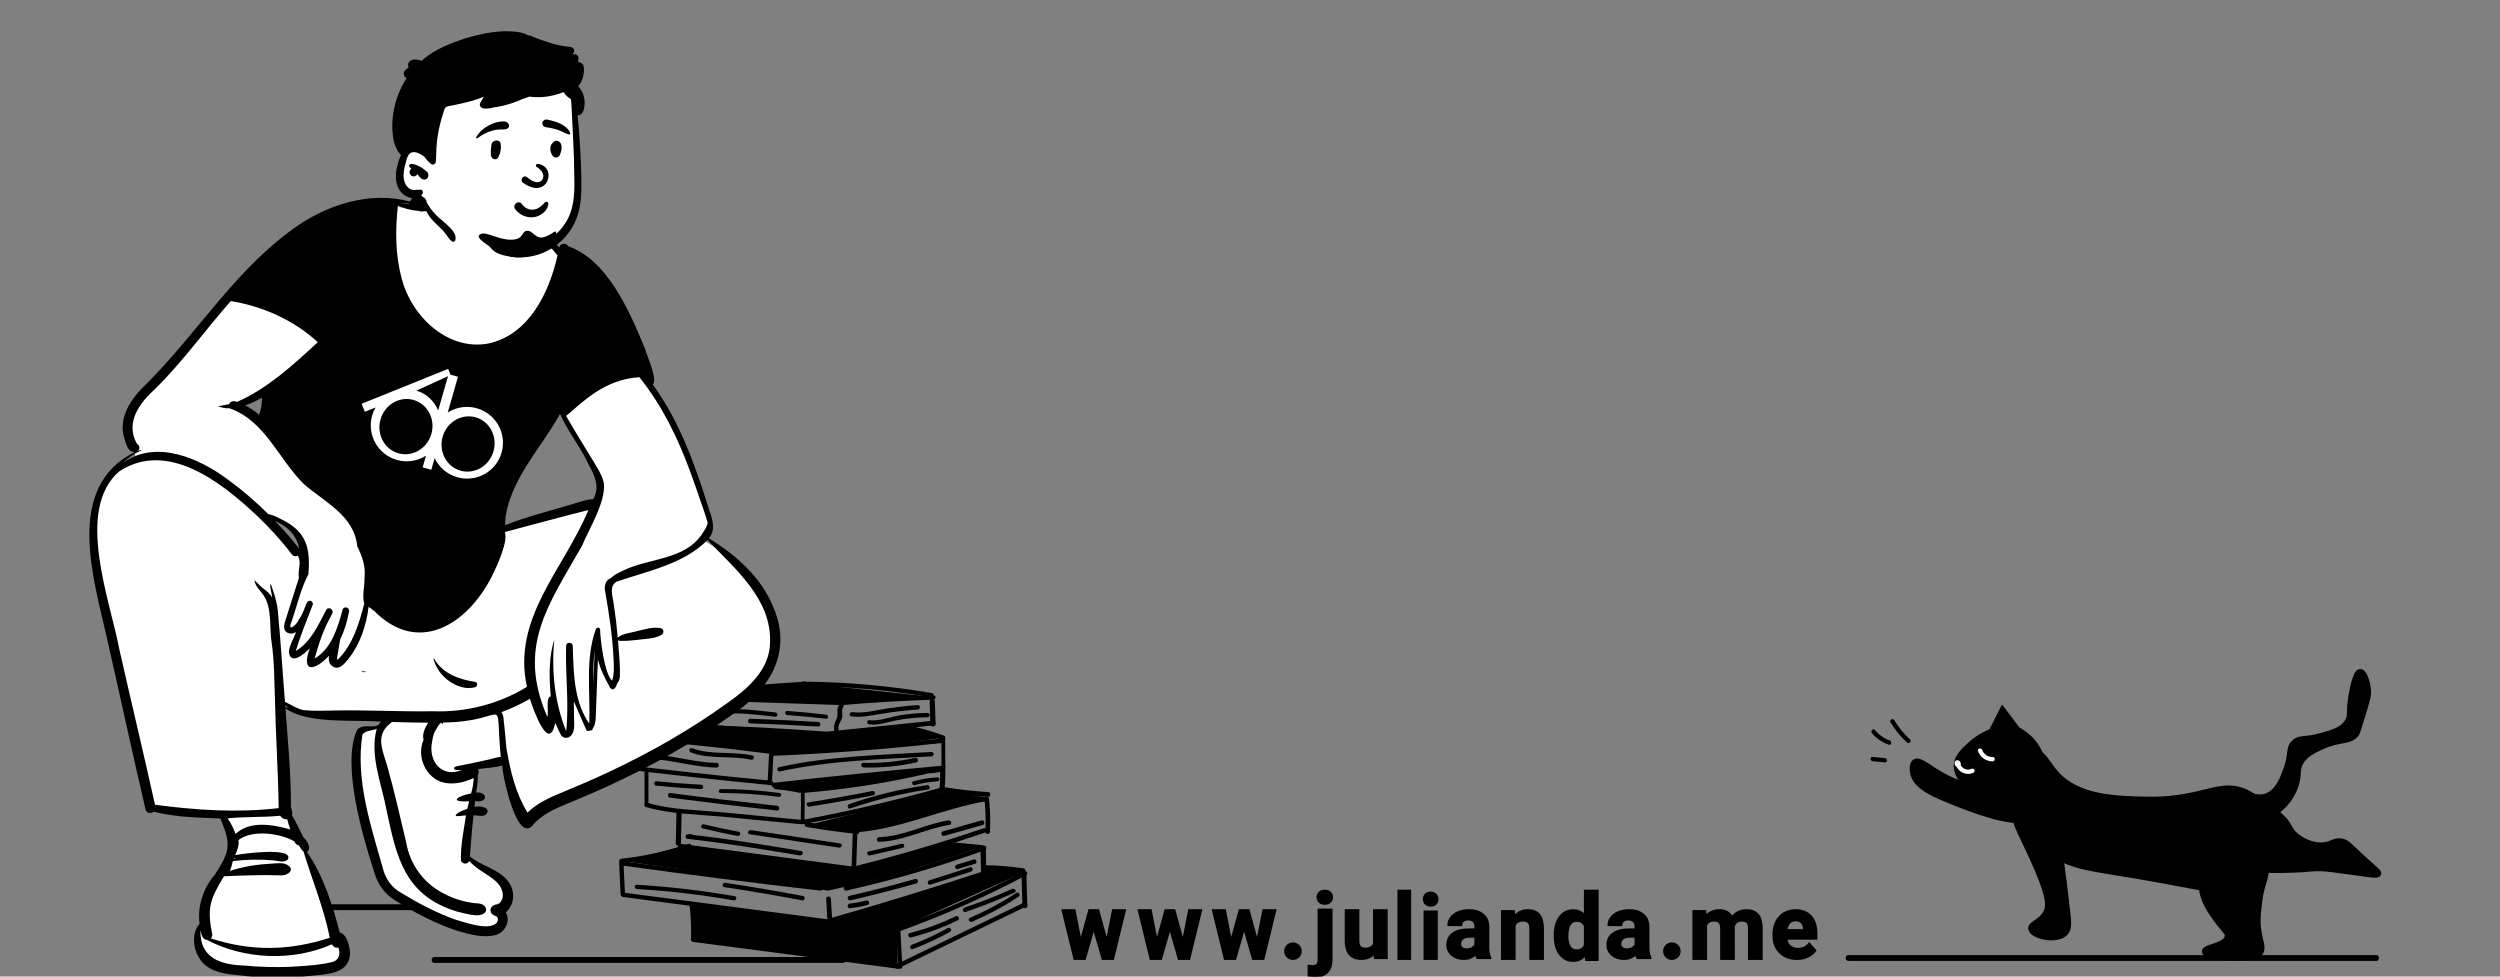 <?xml version="1.0" encoding="UTF-8"?>
<svg width="1280px" height="500px" viewBox="0 0 1280 500" version="1.1" xmlns="http://www.w3.org/2000/svg" xmlns:xlink="http://www.w3.org/1999/xlink">
    <rect x="0" y="0" width="1280" height="500" fill="#808080" stroke="none"/>
    <title>github-banner-rev3</title>
    <g id="Page-1" stroke="none" stroke-width="1" fill="none" fill-rule="evenodd">
        <g id="Group" fill="#000000" stroke="#000000">
            <path d="M681.748,465.69 L681.748,491.462 C681.748,494.157 681.021,496.254 679.568,497.753 C678.115,499.251 676.019,500 673.281,500 C672.134,500 671.04,499.872 670,499.616 L670,494.444 C670.795,494.579 671.491,494.647 672.088,494.647 C674.092,494.647 675.094,493.6 675.094,491.507 L675.094,465.69 L681.748,465.69 Z M818,456 L818,491.537 L812.111,491.537 L811.795,488.877 C810.17,490.959 808.079,492 805.522,492 C802.649,492 800.344,490.839 798.606,488.518 C796.869,486.197 796,482.969 796,478.835 C796,474.933 796.854,471.825 798.561,469.512 C800.268,467.198 802.604,466.041 805.567,466.041 C807.944,466.041 809.907,466.951 811.456,468.771 L811.456,456 L818,456 Z M662,483 C664.209,483 666,484.791 666,487 C666,489.209 664.209,491 662,491 C659.791,491 658,489.209 658,487 C658,484.791 659.791,483 662,483 Z M919.314,466 C922.629,466 925.239,467.04 927.144,469.119 C929.048,471.199 930,474.148 930,477.965 L930,480.594 L914.564,480.594 C914.773,482.169 915.404,483.432 916.457,484.382 C917.51,485.333 918.843,485.808 920.456,485.808 C922.95,485.808 924.9,484.91 926.303,483.112 L929.485,486.655 C928.514,488.022 927.2,489.087 925.542,489.852 C923.884,490.618 922.047,491 920.031,491 C916.476,491 913.582,489.916 911.349,487.747 C909.116,485.578 908,482.689 908,479.079 L908,478.455 C908,476.034 908.47,473.869 909.411,471.96 C910.352,470.052 911.685,468.581 913.41,467.549 C915.135,466.516 917.103,466 919.314,466 Z M550.179,466 L553.301,481.896 L557.686,466 L562.314,466 L566.677,481.92 L569.821,466 L576,466 L569.888,491 L564.529,491 L559.989,475.265 L555.449,491 L550.112,491 L544,466 L550.179,466 Z M695.491,466 L695.491,481.858 C695.491,484.414 696.644,485.691 698.95,485.691 C701.151,485.691 702.663,484.92 703.487,483.377 L703.487,466 L710,466 L710,490.546 L703.891,490.546 L703.711,488.051 C702.109,490.017 699.893,491 697.063,491 C694.458,491 692.47,490.244 691.1,488.731 C689.73,487.219 689.03,485.003 689,482.084 L689,466 L695.491,466 Z M735.633,466.653 L735.633,491 L729.367,491 L729.367,466.653 L735.633,466.653 Z M722,456 L722,491 L716,491 L716,456 L722,456 Z M752.069,466 C755.118,466 757.538,466.746 759.33,468.239 C761.121,469.732 762.017,471.83 762.017,474.534 L762.017,484.984 C762.032,487.272 762.36,489.002 763,490.176 L763,490.554 L756.322,490.554 C756.017,489.975 755.796,489.255 755.659,488.393 C754.058,490.131 751.977,491 749.416,491 C746.992,491 744.983,490.317 743.39,488.95 C741.797,487.583 741,485.86 741,483.781 C741,481.226 741.972,479.265 743.916,477.898 C745.86,476.532 748.669,475.841 752.343,475.826 L755.385,475.826 L755.385,474.445 C755.385,473.331 755.091,472.439 754.504,471.771 C753.917,471.102 752.991,470.768 751.726,470.768 C750.613,470.768 749.74,471.028 749.107,471.548 C748.474,472.068 748.158,472.781 748.158,473.687 L741.549,473.687 C741.549,472.291 741.991,470.999 742.875,469.81 C743.76,468.622 745.01,467.69 746.626,467.014 C748.242,466.338 750.056,466 752.069,466 Z M589.179,466 L592.301,481.896 L596.686,466 L601.314,466 L605.677,481.92 L608.821,466 L615,466 L608.888,491 L603.529,491 L598.989,475.265 L594.449,491 L589.112,491 L583,466 L589.179,466 Z M856,483 C858.209,483 860,484.791 860,487 C860,489.209 858.209,491 856,491 C853.791,491 852,489.209 852,487 C852,484.791 853.791,483 856,483 Z M894.147,466 C896.795,466 898.766,466.775 900.059,468.325 C901.353,469.876 902,472.208 902,475.324 L902,491 L895.456,491 L895.456,475.347 C895.456,473.955 895.185,472.938 894.643,472.295 C894.102,471.653 893.147,471.331 891.778,471.331 C889.822,471.331 888.468,472.269 887.716,474.144 L887.738,491 L881.217,491 L881.217,475.369 C881.217,473.948 880.938,472.919 880.382,472.284 C879.825,471.649 878.877,471.331 877.538,471.331 C875.688,471.331 874.349,472.103 873.522,473.645 L873.522,491 L867,491 L867,466.454 L873.115,466.454 L873.319,469.199 C875.049,467.066 877.388,466 880.337,466 C883.481,466 885.64,467.248 886.813,469.743 C888.528,467.248 890.973,466 894.147,466 Z M627.179,466 L630.301,481.896 L634.686,466 L639.314,466 L643.677,481.92 L646.821,466 L653,466 L646.888,491 L641.529,491 L636.989,475.265 L632.449,491 L627.112,491 L621,466 L627.179,466 Z M782.31,466 C784.889,466 786.807,466.764 788.066,468.291 C789.325,469.819 789.97,472.103 790,475.142 L790,491 L783.502,491 L783.502,475.301 C783.502,473.91 783.202,472.9 782.603,472.273 C782.003,471.645 781.006,471.331 779.612,471.331 C777.784,471.331 776.412,472.118 775.498,473.691 L775.498,491 L769,491 L769,466.454 L775.116,466.454 L775.318,469.289 C777.057,467.096 779.388,466 782.31,466 Z M834.069,466 C837.118,466 839.538,466.746 841.33,468.239 C843.121,469.732 844.017,471.83 844.017,474.534 L844.017,484.984 C844.032,487.272 844.36,489.002 845,490.176 L845,490.554 L838.322,490.554 C838.017,489.975 837.796,489.255 837.659,488.393 C836.058,490.131 833.977,491 831.416,491 C828.992,491 826.983,490.317 825.39,488.95 C823.797,487.583 823,485.86 823,483.781 C823,481.226 823.972,479.265 825.916,477.898 C827.86,476.532 830.669,475.841 834.343,475.826 L837.385,475.826 L837.385,474.445 C837.385,473.331 837.091,472.439 836.504,471.771 C835.917,471.102 834.991,470.768 833.726,470.768 C832.613,470.768 831.74,471.028 831.107,471.548 C830.474,472.068 830.158,472.781 830.158,473.687 L823.549,473.687 C823.549,472.291 823.991,470.999 824.875,469.81 C825.76,468.622 827.01,467.69 828.626,467.014 C830.242,466.338 832.056,466 834.069,466 Z M807.237,471.478 C804.093,471.478 802.521,474.093 802.521,479.321 C802.521,481.666 802.92,483.463 803.717,484.712 C804.514,485.961 805.672,486.586 807.192,486.586 C809.208,486.586 810.629,485.715 811.456,483.972 L811.456,474.093 C810.644,472.35 809.238,471.478 807.237,471.478 Z M837.385,479.592 L834.915,479.592 C831.606,479.592 829.845,480.706 829.632,482.934 L829.609,483.313 C829.609,484.115 829.899,484.776 830.478,485.296 C831.058,485.816 831.85,486.076 832.857,486.076 C833.832,486.076 834.732,485.864 835.555,485.441 C836.378,485.017 836.988,484.449 837.385,483.736 L837.385,479.592 Z M755.385,479.592 L752.915,479.592 C749.606,479.592 747.845,480.706 747.632,482.934 L747.609,483.313 C747.609,484.115 747.899,484.776 748.478,485.296 C749.058,485.816 749.85,486.076 750.857,486.076 C751.832,486.076 752.732,485.864 753.555,485.441 C754.378,485.017 754.988,484.449 755.385,483.736 L755.385,479.592 Z M919.291,471.214 C918.007,471.214 916.965,471.645 916.166,472.506 C915.367,473.368 914.855,474.601 914.631,476.205 L923.637,476.205 L923.637,475.693 C923.608,474.266 923.219,473.164 922.473,472.384 C921.726,471.604 920.665,471.214 919.291,471.214 Z M732.5,457 C733.566,457 734.416,457.315 735.049,457.945 C735.683,458.575 736,459.378 736,460.353 C736,461.343 735.68,462.153 735.039,462.783 C734.398,463.413 733.551,463.728 732.5,463.728 C731.449,463.728 730.602,463.413 729.961,462.783 C729.32,462.153 729,461.343 729,460.353 C729,459.378 729.313,458.575 729.94,457.945 C730.566,457.315 731.42,457 732.5,457 Z M678.283,456 C679.43,456 680.337,456.316 681.002,456.949 C681.667,457.581 682,458.387 682,459.366 C682,460.359 681.66,461.172 680.979,461.805 C680.298,462.437 679.4,462.754 678.283,462.754 C677.166,462.754 676.268,462.437 675.587,461.805 C674.906,461.172 674.566,460.359 674.566,459.366 C674.566,458.387 674.899,457.581 675.564,456.949 C676.229,456.316 677.136,456 678.283,456 Z" id="www.julianda.me"></path>
        </g>
        <g id="julianda-c" transform="translate(-11, 2)">
            <rect id="Rectangle" x="0" y="0" width="1280" height="500"></rect>
            <g id="kucing" transform="translate(128, 342)" fill-rule="nonzero">
                <g id="ground" transform="translate(0, 118.167)" fill="#000000">
                    <path d="M1.316,3.833 C34.105,3.833 66.895,3.833 99.684,3.833 C101.439,3.833 101.439,0.833 99.684,0.833 C66.895,0.833 34.105,0.833 1.316,0.833 C-0.439,0.833 -0.439,3.833 1.316,3.833 L1.316,3.833 Z" id="Path"></path>
                    <path d="M105.321,30.833 C175.138,30.833 244.862,30.833 314.679,30.833 C316.44,30.833 316.44,27.833 314.679,27.833 C244.862,27.833 175.138,27.833 105.321,27.833 C103.56,27.833 103.56,30.833 105.321,30.833 L105.321,30.833 Z" id="Path"></path>
                    <path d="M829.389,29.833 C899.393,29.833 969.489,29.833 1039.492,29.833 C1059.586,29.833 1079.587,29.833 1099.68,29.833 C1101.44,29.833 1101.44,26.833 1099.68,26.833 C1029.677,26.833 959.581,26.833 889.577,26.833 C869.484,26.833 849.483,26.833 829.389,26.833 C827.537,26.833 827.537,29.833 829.389,29.833 L829.389,29.833 Z" id="Path"></path>
                </g>
                <g id="cat" transform="translate(840, 0)">
                    <g id="paw_front_right" transform="translate(75, 69)" fill="#000000" stroke="#000000" stroke-width="3">
                        <path d="M0.75,4.123 C-1.2,7.289 1.575,10.97 7.95,24.812 C17.7,45.943 17.25,50.802 15.675,54.042 C13.05,59.343 7.425,60.005 7.95,62.582 C8.7,66.337 21.075,69.209 25.425,64.57 C27.375,62.509 27.075,59.637 26.475,53.968 C23.775,30.481 23.25,28.788 22.35,21.646 C20.775,8.982 21.6,5.743 18.225,2.945 C13.2,-0.957 3.45,-0.147 0.75,4.123 Z" id="Path"></path>
                    </g>
                    <g id="leg_back_right" transform="translate(187, 68)" fill="#000000" stroke="#000000" stroke-width="3">
                        <path d="M4.144,1.616 C9.694,-2.278 19.388,1.837 24.42,6.686 C28.638,10.653 27.676,13.298 32.56,16.751 C33.67,17.559 38.776,21.159 45.214,20.792 C50.172,20.498 51.134,18.073 54.834,18.808 C57.424,19.249 58.534,20.718 63.492,25.347 C71.262,32.694 74.148,34.384 73.63,35.412 C73.112,36.367 70.67,35.853 59.94,34.384 C52.096,33.282 48.026,32.767 45.214,32.62 C38.776,32.327 38.48,33.135 29.008,33.355 C19.24,33.649 14.282,33.649 10.73,31.812 C2.812,27.698 0.74,18.588 0.592,17.706 C0.37,16.531 -1.776,5.731 4.144,1.616 Z" id="Path"></path>
                    </g>
                    <g id="body" transform="translate(70, 41)" fill="#000000" stroke="#000000" stroke-width="3">
                        <path d="M14.221,0.074 C19.011,0.222 21.074,5.843 25.347,10.724 C36.474,23.593 55.853,24.036 71.768,24.406 C101.832,25.072 109.937,13.608 124.305,21.374 C132.189,25.664 139.632,34.465 139.484,44.153 C139.263,56.8 126.074,65.749 116.789,69.003 C108.537,71.888 104.042,70.112 81.421,65.971 C45.021,59.241 37.8,60.276 23.874,52.289 C15.916,47.703 8.768,41.86 4.2,33.059 C2.284,29.361 -0.737,23.223 0.663,15.827 C2.063,8.061 8.253,-0.148 14.221,0.074 Z" id="Path"></path>
                    </g>
                    <g id="tail" transform="translate(189, 0)" fill="#000000" stroke="#000000" stroke-width="3">
                        <path d="M0.884,62.941 C2.43,60.809 8.541,66.176 15.02,63.456 C20.542,61.103 23.045,54.265 24.591,49.853 C27.463,41.985 25.548,39.191 28.641,36.25 C31.586,33.382 34.163,35.221 42.777,32.721 C48.593,31.029 53.305,29.706 55.882,25.662 C57.944,22.426 56.471,20.809 57.87,12.574 C58.312,10.074 60.005,0.074 62.435,8.35930717e-14 C64.202,-0.074 66.337,5.221 66.485,10.074 C66.558,12.059 66.264,13.456 63.466,22.647 C61.699,28.382 60.815,31.25 60.447,31.691 C56.84,36.176 52.054,33.971 42.777,38.235 C38.286,40.294 33.942,42.279 31.659,46.765 C29.598,50.882 31.365,52.721 29.156,58.824 C27.095,64.412 23.781,67.721 23.119,68.382 C20.689,70.809 15.756,75.588 10.013,74.412 C3.534,73.235 -0.663,65.074 0.884,62.941 Z" id="Path"></path>
                    </g>
                    <g id="_x3B_eg_back_left" transform="translate(170, 82)" fill="#000000" stroke="#000000" stroke-width="3">
                        <path d="M2.883,16.176 C1.996,17.949 -0.517,23.045 0.37,29.324 C1.257,35.75 5.248,41.29 7.983,44.983 C11.752,50.227 13.97,51.335 13.526,53.551 C12.713,58.426 1.774,58.795 1.848,61.159 C1.996,63.523 13.083,64.705 21.583,64.188 C27.939,63.818 29.417,62.71 30.23,61.676 C32.004,59.165 30.009,56.21 29.196,49.562 C28.604,44.835 29.048,41.511 29.713,35.898 C30.822,26.665 32.596,26.074 33.261,19.205 C33.778,13.739 34.665,4.653 30.23,1.477 C24.17,-2.807 8.722,4.653 2.883,16.176 Z" id="Path"></path>
                    </g>
                    <g id="paw_front_left" transform="translate(0, 24)" fill="#000000">
                        <path d="M22.47,27.685 C23.652,33.617 30.157,37.352 39.691,41.234 C49.817,45.408 78.496,57.127 83.743,49.29 C85.074,47.313 84.63,44.53 83.743,42.772 C81.526,38.597 75.465,39.037 64.97,37.279 C55.804,35.741 47.304,34.349 38.657,29.735 C30.674,25.561 25.943,20.507 23.43,22.192 C21.657,23.437 22.396,27.318 22.47,27.685 Z" id="Path" stroke="#000000" stroke-width="3"></path>
                        <path d="M10.939,1.831 C13.23,5.639 16.039,9.082 19.365,12.158 C20.4,13.11 21.952,11.572 20.917,10.62 C17.739,7.69 15.078,4.394 12.861,0.732 C12.122,-0.513 10.2,0.586 10.939,1.831 L10.939,1.831 Z" id="Path"></path>
                        <path d="M1.404,7.324 C3.696,10.107 6.652,12.085 9.978,13.256 C11.309,13.769 11.9,11.645 10.57,11.132 C7.539,10.034 4.952,8.203 2.957,5.786 C2.07,4.687 0.517,6.225 1.404,7.324 L1.404,7.324 Z" id="Path"></path>
                        <path d="M1.774,21.752 C3.843,21.972 5.913,22.118 8.057,22.338 C9.461,22.485 9.461,20.287 8.057,20.141 C5.987,19.921 3.917,19.775 1.774,19.555 C0.37,19.408 0.37,21.606 1.774,21.752 L1.774,21.752 Z" id="Path"></path>
                    </g>
                    <g id="head_1_" transform="translate(43, 19)">
                        <path d="M19.661,11.594 C17.065,12.628 12.984,14.548 8.977,18.166 C5.565,21.268 2.3,24.222 1.855,28.283 C1.039,35.668 10.09,42.683 17.139,45.489 C18.4,46.006 33.313,51.618 41.548,42.978 C47.113,37.071 45.852,28.652 45.629,27.323 C43.923,16.32 33.981,11.151 32.942,10.634 C30.419,7.237 27.823,3.914 25.3,0.517 C23.445,4.209 21.59,7.902 19.661,11.594 Z" id="Path" stroke="#000000" stroke-width="3" fill="#000000"></path>
                        <path d="M12.761,21.563 C13.874,24.738 16.842,26.88 20.255,26.806 C21.665,26.732 21.665,24.517 20.255,24.591 C17.881,24.665 15.655,23.188 14.913,20.972 C14.394,19.643 12.242,20.234 12.761,21.563 L12.761,21.563 Z" id="Path" fill="#FFFFFF"></path>
                        <path d="M1.929,26.806 C2.597,26.806 2.894,27.028 2.968,27.545 C2.745,27.766 2.597,28.062 2.374,28.283 C1.929,28.431 1.855,28.209 1.706,28.062 C1.632,27.988 1.706,27.914 1.632,27.988 C1.558,28.062 1.558,28.283 1.484,28.431 C1.929,28.209 2.374,27.914 2.819,27.692 C2.894,27.766 2.894,27.766 2.819,27.692 C2.894,27.692 2.894,27.766 2.894,27.766 C2.968,27.84 2.894,27.84 2.894,27.692 C2.968,27.766 2.968,27.766 2.894,27.692 C2.819,27.102 2.077,26.806 1.558,26.954 C0.965,27.102 0.668,27.692 0.816,28.283 C0.965,29.022 1.558,29.612 2.3,29.834 C2.894,30.055 3.413,29.612 3.635,29.095 C3.932,28.431 4.006,27.692 3.635,27.102 C3.265,26.437 2.448,26.068 1.706,26.289 C0.965,26.511 0.594,27.323 0.742,28.062 C0.965,28.8 1.706,29.317 2.448,29.095 C3.042,28.948 3.413,28.357 3.19,27.766 C3.116,27.028 2.523,26.658 1.929,26.806 L1.929,26.806 Z" id="Path" fill="#FFFFFF"></path>
                        <path d="M1.484,28.726 C2.597,32.492 7.048,34.338 10.461,32.566 C11.723,31.902 10.61,29.982 9.348,30.646 C7.123,31.754 4.303,30.425 3.635,28.135 C3.265,26.732 1.113,27.323 1.484,28.726 L1.484,28.726 Z" id="Path" fill="#FFFFFF"></path>
                    </g>
                </g>
                <g id="books" transform="translate(196, 5)" fill="#000000">
                    <path d="M40,6.703 C41.666,7.016 44.09,7.484 47.119,7.875 C61.586,10.062 71.886,9.984 84.61,10.141 C92.26,10.219 103.545,10.453 117.708,11 C132.78,9.906 147.928,8.812 163,7.641 C142.172,5.453 121.344,3.188 100.515,1 C80.293,2.875 60.147,4.75 40,6.703 Z" id="Path"></path>
                    <path d="M85,53.391 C89.352,54.261 93.704,55.13 98.056,56 C113.174,55.13 129.742,52.957 147.227,48.609 C150.586,47.812 153.87,46.942 157,46 C133.025,48.464 109.051,50.928 85,53.391 Z" id="Path"></path>
                    <path d="M41,113.121 C41.076,119.544 41.152,126.043 41.228,132.466 C76.322,136.978 111.492,141.489 146.585,146 C146.585,139.577 146.585,133.078 146.585,126.655 C168.082,117.021 189.503,107.387 211,97.753 C204.999,96.835 198.998,95.918 192.997,95 C192.314,96.07 191.63,97.141 191.022,98.288 C164.968,106.393 138.913,114.574 112.859,122.679 C88.931,119.468 64.928,116.256 41,113.121 Z" id="Path"></path>
                    <path d="M2,26.207 C28.241,29.472 54.557,32.736 80.798,36 C102.792,35.456 125.923,33.979 150.04,31.259 C156.486,30.56 162.781,29.705 169,28.85 C162.402,26.829 155.88,24.731 149.282,22.71 C136.161,23.953 122.965,25.197 109.845,26.44 C84.893,24.653 60.018,22.788 35.066,21 C24.069,22.71 12.997,24.42 2,26.207 Z" id="Path"></path>
                    <path d="M101,73.321 C109.142,74.547 117.361,75.774 125.503,77 C148.027,71.099 170.476,65.274 193,59.372 C185.543,58.223 178.161,57.15 170.704,56 C147.419,61.825 124.209,67.573 101,73.321 Z" id="Path"></path>
                    <path d="M7,92.015 C41.667,96.985 76.257,102.031 110.924,107 C121.643,104.706 132.819,102.031 144.45,98.82 C160.415,94.462 175.24,89.645 189,84.752 C183.83,83.835 178.661,82.917 173.491,82 C157.298,86.511 141.105,91.021 124.836,95.532 C96.099,91.557 67.363,87.657 38.626,83.682 C28.135,86.511 17.567,89.263 7,92.015 Z" id="Path"></path>
                    <path d="M36,9.088 C36,13.671 36,18.329 36,22.912 C36,24.363 38,24.363 38,22.912 C38,18.329 38,13.671 38,9.088 C38,7.637 36,7.637 36,9.088 L36,9.088 Z" id="Path"></path>
                    <path d="M37.14,9.308 C64.04,10.23 91.017,11.076 117.917,11.998 C119.361,12.075 119.361,9.769 117.917,9.692 C91.017,8.77 64.04,7.924 37.14,7.002 C35.62,6.925 35.62,9.231 37.14,9.308 L37.14,9.308 Z" id="Path"></path>
                    <path d="M37.132,24.399 C61.421,24.879 85.711,26.079 109.925,27.998 C111.358,28.078 111.358,25.679 109.925,25.599 C85.711,23.759 61.421,22.56 37.132,22 C35.623,22 35.623,24.399 37.132,24.399 L37.132,24.399 Z" id="Path"></path>
                    <path d="M118.111,11.998 C133.688,10.656 149.341,9.761 164.917,9.239 C166.361,9.164 166.361,6.927 164.917,7.002 C149.265,7.449 133.688,8.419 118.111,9.761 C116.668,9.836 116.592,12.073 118.111,11.998 L118.111,11.998 Z" id="Path"></path>
                    <path d="M110.079,27.992 C128.335,26.095 146.665,24.277 164.921,22.379 C166.36,22.221 166.36,19.849 164.921,20.008 C146.665,21.905 128.335,23.723 110.079,25.621 C108.64,25.779 108.64,28.151 110.079,27.992 L110.079,27.992 Z" id="Path"></path>
                    <path d="M116.819,11.56 C116.278,12.405 115.892,13.251 115.738,14.25 C115.506,15.941 116.201,17.248 115.352,18.939 C114.348,21.091 113.73,22.782 114.116,25.165 C114.348,26.625 116.587,26.01 116.355,24.55 C115.969,22.013 117.282,20.86 118.054,18.785 C118.749,16.633 117.436,14.788 118.826,12.713 C119.598,11.483 117.591,10.253 116.819,11.56 L116.819,11.56 Z" id="Path"></path>
                    <path d="M37.409,7.993 C57.813,5.305 78.293,3.416 98.923,2.181 C100.359,2.108 100.359,-0.071 98.923,0.002 C78.141,1.237 57.435,3.198 36.881,5.886 C35.369,6.104 35.974,8.138 37.409,7.993 L37.409,7.993 Z" id="Path"></path>
                    <path d="M98.077,2.271 C120.06,2.417 141.969,4.322 163.575,7.984 C165.01,8.204 165.615,6.08 164.179,5.86 C142.346,2.124 120.212,0.146 98.077,0 C96.641,0.073 96.641,2.271 98.077,2.271 L98.077,2.271 Z" id="Path"></path>
                    <path d="M41.82,16.189 C48.309,17.692 55.1,16.114 61.74,16.189 C69.135,16.264 76.53,17.091 83.925,17.993 C85.358,18.143 85.358,15.888 83.925,15.738 C77.058,14.986 70.116,14.16 63.174,14.009 C56.458,13.859 49.064,15.588 42.423,14.085 C40.99,13.634 40.386,15.813 41.82,16.189 L41.82,16.189 Z" id="Path"></path>
                    <path d="M71.079,21.353 C82.668,21.744 94.332,22.293 105.921,22.998 C107.36,23.076 107.36,20.726 105.921,20.647 C94.332,19.942 82.668,19.394 71.079,19.002 C69.64,18.924 69.64,21.274 71.079,21.353 L71.079,21.353 Z" id="Path"></path>
                    <path d="M90.095,17.105 C96.683,17.594 103.345,18.224 109.933,18.993 C111.356,19.133 111.356,17.035 109.933,16.895 C103.345,16.126 96.758,15.496 90.095,15.007 C88.598,14.867 88.673,16.965 90.095,17.105 L90.095,17.105 Z" id="Path"></path>
                    <path d="M122.81,17.766 C128.059,18.535 133.159,17.228 138.333,16.46 C144.483,15.46 150.707,14.692 156.931,14.308 C158.356,14.231 158.356,11.925 156.931,12.002 C151.907,12.309 146.882,12.924 141.933,13.616 C135.934,14.461 129.559,16.46 123.485,15.614 C121.985,15.307 121.385,17.536 122.81,17.766 L122.81,17.766 Z" id="Path"></path>
                    <path d="M132.084,21.899 C136.803,22.422 141.14,20.779 145.706,19.883 C151.033,18.763 156.512,18.315 161.916,18.24 C163.361,18.24 163.361,16 161.916,16 C157.197,16.075 152.555,16.448 147.913,17.195 C142.738,18.091 137.411,20.331 132.084,19.734 C130.639,19.51 130.639,21.75 132.084,21.899 L132.084,21.899 Z" id="Path"></path>
                    <path d="M163,10.159 C163.088,14.098 163.176,17.96 163.353,21.899 C163.353,23.367 166,23.367 166,21.899 C165.912,17.96 165.824,14.098 165.647,10.159 C165.647,8.614 163,8.614 163,10.159 L163,10.159 Z" id="Path"></path>
                    <path d="M0.498,27.107 C0.581,32.054 0.416,37.001 0.002,41.948 C-0.081,43.351 2.4,43.351 2.483,41.948 C2.897,37.001 3.062,32.054 2.979,27.107 C2.897,25.631 0.416,25.631 0.498,27.107 L0.498,27.107 Z" id="Path"></path>
                    <path d="M2.109,44.265 C28.637,47.575 55.24,50.435 81.92,52.993 C83.36,53.143 83.36,50.886 81.92,50.735 C55.24,48.177 28.637,45.318 2.109,42.007 C0.593,41.857 0.669,44.114 2.109,44.265 L2.109,44.265 Z" id="Path"></path>
                    <path d="M80.751,37.104 C80.526,42.06 80.227,46.94 80.002,51.896 C79.927,53.368 82.174,53.368 82.249,51.896 C82.474,46.94 82.773,42.06 82.998,37.104 C83.073,35.632 80.826,35.632 80.751,37.104 L80.751,37.104 Z" id="Path"></path>
                    <path d="M82.083,37.998 C111.412,36.825 140.74,34.558 169.917,31.353 C171.361,31.196 171.361,28.851 169.917,29.007 C140.74,32.213 111.412,34.402 82.083,35.653 C80.639,35.731 80.639,38.076 82.083,37.998 L82.083,37.998 Z" id="Path"></path>
                    <path d="M83.08,53.993 C111.951,50.675 140.898,47.8 169.92,45.219 C171.36,45.072 171.36,42.86 169.92,43.007 C140.973,45.588 112.027,48.537 83.08,51.781 C81.64,51.928 81.64,54.14 83.08,53.993 L83.08,53.993 Z" id="Path"></path>
                    <path d="M169,31.176 C169,35.412 169.065,39.647 169.065,43.882 C169.065,45.373 171,45.373 171,43.882 C171,39.647 170.935,35.412 170.935,31.176 C170.935,29.608 169,29.608 169,31.176 L169,31.176 Z" id="Path"></path>
                    <path d="M1.442,26.993 C12.906,25.533 24.37,24.219 35.911,23.197 C37.363,23.051 37.363,20.861 35.911,21.007 C24.217,22.029 12.524,23.343 0.83,24.876 C-0.622,25.022 -0.01,27.139 1.442,26.993 L1.442,26.993 Z" id="Path"></path>
                    <path d="M3.081,29.172 C29.319,30.98 55.482,33.584 81.569,36.984 C83.01,37.201 83.617,35.104 82.176,34.887 C55.937,31.487 29.547,28.81 3.081,27.002 C1.64,26.929 1.64,29.1 3.081,29.172 L3.081,29.172 Z" id="Path"></path>
                    <path d="M149.81,24.346 C156.522,25.703 163.159,27.54 169.647,29.935 C170.989,30.414 171.586,28.099 170.243,27.62 C163.755,25.304 157.193,23.388 150.407,22.03 C148.99,21.711 148.393,24.026 149.81,24.346 L149.81,24.346 Z" id="Path"></path>
                    <path d="M14.07,39.46 C27.582,38.743 40.493,43.761 53.93,44 C55.357,44 55.357,41.61 53.93,41.61 C40.493,41.371 27.507,36.353 14.07,37.07 C12.643,37.15 12.643,39.539 14.07,39.46 L14.07,39.46 Z" id="Path"></path>
                    <path d="M40.761,36.271 C50.661,39.971 61.385,37.706 71.585,39.971 C73.01,40.274 73.61,38.084 72.185,37.782 C61.985,35.516 51.261,37.782 41.361,34.082 C40.011,33.553 39.411,35.743 40.761,36.271 L40.761,36.271 Z" id="Path"></path>
                    <path d="M86.44,45.972 C111.781,40.35 138.114,39.75 163.912,38.251 C165.363,38.176 165.363,35.927 163.912,36.002 C137.808,37.576 111.399,38.101 85.829,43.798 C84.379,44.098 84.99,46.272 86.44,45.972 L86.44,45.972 Z" id="Path"></path>
                    <path d="M129.099,43.962 C138.197,44.2 147.295,43.325 156.162,41.337 C157.627,41.019 157.01,38.712 155.546,39.03 C146.833,40.939 137.966,41.814 129.099,41.575 C127.634,41.496 127.634,43.882 129.099,43.962 L129.099,43.962 Z" id="Path"></path>
                    <path d="M17,46.072 C17,51.716 17,57.284 17,62.928 C17,64.357 19,64.357 19,62.928 C19,57.284 19,51.716 19,46.072 C19,44.643 17,44.643 17,46.072 L17,46.072 Z" id="Path"></path>
                    <path d="M17.769,64.218 C30.051,67.818 43.622,67.893 56.359,69.093 C69.854,70.368 83.425,71.718 96.92,72.993 C98.36,73.143 98.36,70.893 96.92,70.743 C83.88,69.468 70.839,68.268 57.799,66.993 C44.835,65.718 30.885,65.718 18.376,62.043 C17.011,61.668 16.405,63.843 17.769,64.218 L17.769,64.218 Z" id="Path"></path>
                    <path d="M97.063,55.148 C97.126,60.427 97.126,65.63 97,70.91 C97,72.363 98.895,72.363 98.895,70.91 C99.022,65.63 99.022,60.427 98.959,55.148 C98.959,53.617 97.063,53.617 97.063,55.148 L97.063,55.148 Z" id="Path"></path>
                    <path d="M84.137,55.085 C88.307,55.432 92.476,56.057 96.57,56.96 C98.01,57.307 98.617,55.293 97.176,54.946 C92.855,53.974 88.534,53.349 84.137,53.002 C82.621,52.932 82.621,55.016 84.137,55.085 L84.137,55.085 Z" id="Path"></path>
                    <path d="M98.079,56.998 C119.289,55.245 140.347,52.043 161.177,47.24 C162.616,46.935 162.01,44.724 160.571,45.029 C139.968,49.756 119.137,52.958 98.079,54.711 C96.64,54.787 96.64,57.074 98.079,56.998 L98.079,56.998 Z" id="Path"></path>
                    <path d="M98.379,72.972 C122.539,68.426 146.547,62.837 170.175,56.204 C171.618,55.832 171.01,53.67 169.567,54.043 C145.863,60.676 121.931,66.339 97.771,70.811 C96.403,71.109 97.011,73.27 98.379,72.972 L98.379,72.972 Z" id="Path"></path>
                    <path d="M168.357,44.044 C168.444,47.706 168.357,51.368 168.008,54.956 C167.834,56.348 170.446,56.348 170.62,54.956 C170.969,51.294 171.056,47.632 170.969,44.044 C170.969,42.652 168.357,42.652 168.357,44.044 L168.357,44.044 Z" id="Path"></path>
                    <path d="M161.13,47 C163.826,47 166.522,46.648 169.139,46.084 C170.645,45.732 170.011,43.688 168.504,44.041 C166.046,44.604 163.667,44.886 161.13,44.886 C159.623,44.886 159.623,47 161.13,47 L161.13,47 Z" id="Path"></path>
                    <path d="M30.078,59.414 C48.385,61.741 66.615,63.987 84.922,65.992 C86.359,66.153 86.359,63.746 84.922,63.586 C66.615,61.58 48.309,59.414 30.078,57.008 C28.641,56.847 28.641,59.254 30.078,59.414 L30.078,59.414 Z" id="Path"></path>
                    <path d="M23.065,53.264 C30.688,54.018 38.312,54.621 45.935,54.998 C47.355,55.074 47.355,52.811 45.935,52.736 C38.312,52.359 30.688,51.756 23.065,51.002 C21.645,50.926 21.645,53.189 23.065,53.264 L23.065,53.264 Z" id="Path"></path>
                    <path d="M56.118,57.026 C65.982,57.026 75.77,57.634 85.558,58.985 C87.01,59.188 87.622,57.229 86.169,57.026 C76.229,55.675 66.212,55 56.118,55 C54.666,55 54.589,57.026 56.118,57.026 L56.118,57.026 Z" id="Path"></path>
                    <path d="M101.436,63.984 C112.399,62.274 123.286,60.341 134.173,58.184 C135.619,57.887 135.01,55.731 133.564,56.028 C122.677,58.184 111.79,60.117 100.827,61.828 C99.381,62.051 99.99,64.207 101.436,63.984 L101.436,63.984 Z" id="Path"></path>
                    <path d="M122.361,64.917 C135.336,60.493 148.685,57.212 162.185,55.229 C163.61,55 163.01,52.788 161.585,53.017 C148.01,55 134.736,58.204 121.761,62.705 C120.411,63.239 121.011,65.452 122.361,64.917 L122.361,64.917 Z" id="Path"></path>
                    <path d="M155.401,52.945 C159.182,51.925 162.964,51.313 166.9,51.041 C168.367,50.973 168.367,48.934 166.9,49.002 C162.81,49.274 158.719,49.885 154.783,50.973 C153.394,51.381 154.011,53.353 155.401,52.945 L155.401,52.945 Z" id="Path"></path>
                    <path d="M33.353,67.062 C33.265,72.354 33.088,77.646 33,82.938 C33,84.354 35.645,84.354 35.645,82.938 C35.733,77.646 35.91,72.354 35.998,67.062 C36.086,65.646 33.441,65.646 33.353,67.062 L33.353,67.062 Z" id="Path"></path>
                    <path d="M35.087,85.281 C64.67,89.207 94.33,93.133 123.913,96.984 C125.362,97.211 125.362,94.945 123.913,94.719 C94.33,90.793 64.67,86.867 35.087,83.016 C33.638,82.789 33.638,85.055 35.087,85.281 L35.087,85.281 Z" id="Path"></path>
                    <path d="M99.813,74.391 C108.495,75.864 117.177,77.092 125.933,77.992 C127.356,78.156 127.356,75.701 125.933,75.537 C117.401,74.637 108.869,73.491 100.412,72.018 C98.99,71.772 98.391,74.146 99.813,74.391 L99.813,74.391 Z" id="Path"></path>
                    <path d="M127.074,76.993 C149.53,74.922 170.102,64.86 192.181,61.161 C193.613,60.94 193.01,58.794 191.578,59.016 C169.65,62.641 149.304,72.628 127.074,74.7 C125.642,74.922 125.642,77.141 127.074,76.993 L127.074,76.993 Z" id="Path"></path>
                    <path d="M169.823,56.385 C177.472,57.61 185.196,58.508 192.921,58.998 C194.36,59.08 194.36,56.63 192.921,56.549 C185.348,56.059 177.85,55.242 170.429,54.018 C168.99,53.773 168.384,56.14 169.823,56.385 L169.823,56.385 Z" id="Path"></path>
                    <path d="M123.633,77.135 C123.396,83.039 123.238,89.018 123.002,94.921 C122.923,96.36 125.288,96.36 125.367,94.921 C125.604,89.018 125.762,83.039 125.998,77.135 C126.077,75.622 123.712,75.622 123.633,77.135 L123.633,77.135 Z" id="Path"></path>
                    <path d="M124.423,96.971 C146.97,91.397 169.215,84.817 191.235,77.308 C192.592,76.843 191.989,74.598 190.632,75.063 C168.612,82.572 146.367,89.075 123.819,94.726 C122.386,95.035 122.99,97.28 124.423,96.971 L124.423,96.971 Z" id="Path"></path>
                    <path d="M191.008,60.094 C191.649,65.698 191.809,71.302 191.488,76.906 C191.408,78.365 193.812,78.365 193.892,76.906 C194.132,71.302 193.972,65.698 193.411,60.094 C193.251,58.635 190.847,58.635 191.008,60.094 L191.008,60.094 Z" id="Path"></path>
                    <path d="M40.594,78.007 C40.064,78.086 39.61,78.164 39.079,78.164 C37.64,78.321 37.64,80.359 39.079,80.516 C58.319,82.633 77.407,85.847 96.571,88.983 C98.01,89.218 98.616,86.945 97.177,86.709 C77.862,83.495 58.546,80.281 39.079,78.164 C39.079,78.948 39.079,79.732 39.079,80.516 C39.61,80.438 40.064,80.359 40.594,80.359 C42.034,80.203 42.034,77.851 40.594,78.007 L40.594,78.007 Z" id="Path"></path>
                    <path d="M46.786,75.156 C52.678,76.55 58.569,77.871 64.538,78.972 C66.011,79.266 66.631,77.138 65.158,76.844 C59.189,75.743 53.298,74.496 47.407,73.028 C46.011,72.734 45.391,74.862 46.786,75.156 L46.786,75.156 Z" id="Path"></path>
                    <path d="M70.825,78.141 C86.098,80.422 101.294,82.703 116.567,84.984 C118.01,85.205 118.618,83.071 117.175,82.85 C101.902,80.569 86.706,78.288 71.433,76.007 C69.99,75.86 69.382,77.994 70.825,78.141 L70.825,78.141 Z" id="Path"></path>
                    <path d="M137.068,81.998 C149.582,81.682 160.897,75.283 173.186,73.308 C174.61,73.071 174.01,70.78 172.586,71.017 C160.522,72.992 149.432,79.312 137.068,79.628 C135.644,79.707 135.644,82.077 137.068,81.998 L137.068,81.998 Z" id="Path"></path>
                    <path d="M132.441,88.973 C138.017,87.702 143.594,86.431 149.17,85.089 C150.621,84.736 150.01,82.688 148.559,83.041 C142.983,84.312 137.406,85.583 131.83,86.925 C130.379,87.208 130.99,89.256 132.441,88.973 L132.441,88.973 Z" id="Path"></path>
                    <path d="M170.442,78.954 C177.018,77.117 183.594,75.28 190.169,73.363 C191.622,72.963 191.01,70.647 189.558,71.046 C182.982,72.883 176.406,74.72 169.831,76.637 C168.378,77.037 168.99,79.353 170.442,78.954 L170.442,78.954 Z" id="Path"></path>
                    <path d="M5.071,92.993 C17.018,91.684 28.816,89.144 40.238,85.295 C41.59,84.833 40.989,82.601 39.636,83.063 C28.365,86.834 16.868,89.375 5.071,90.683 C3.643,90.837 3.643,93.147 5.071,92.993 L5.071,92.993 Z" id="Path"></path>
                    <path d="M4.002,93.108 C4.227,98.395 4.526,103.605 4.751,108.892 C4.826,110.369 7.073,110.369 6.998,108.892 C6.773,103.605 6.474,98.395 6.249,93.108 C6.174,91.631 3.927,91.631 4.002,93.108 L4.002,93.108 Z" id="Path"></path>
                    <path d="M6.051,110.276 C41.033,114.87 75.939,119.465 110.921,123.985 C112.36,124.211 112.36,121.876 110.921,121.725 C75.939,117.13 41.033,112.535 6.051,108.016 C4.612,107.79 4.688,110.05 6.051,110.276 L6.051,110.276 Z" id="Path"></path>
                    <path d="M5.799,94.169 C39.482,98.866 73.165,103.116 106.924,106.993 C108.359,107.142 108.359,104.905 106.924,104.756 C73.392,100.954 39.86,96.704 6.403,92.007 C5.044,91.858 4.364,94.02 5.799,94.169 L5.799,94.169 Z" id="Path"></path>
                    <path d="M110.432,123.957 C137.542,116.262 164.5,108.043 191.23,99.227 C192.596,98.779 191.989,96.612 190.622,97.061 C163.816,105.802 136.935,114.095 109.825,121.79 C108.382,122.164 108.99,124.33 110.432,123.957 L110.432,123.957 Z" id="Path"></path>
                    <path d="M120.428,106.971 C144.433,101.549 168.06,94.677 191.232,86.277 C192.595,85.818 191.989,83.604 190.626,84.062 C167.454,92.462 143.828,99.335 119.823,104.757 C118.384,105.062 118.99,107.277 120.428,106.971 L120.428,106.971 Z" id="Path"></path>
                    <path d="M189.002,85.077 C189.093,89.384 189.184,93.616 189.275,97.923 C189.275,99.359 192,99.359 192,97.923 C191.909,93.616 191.818,89.384 191.727,85.077 C191.637,83.641 188.911,83.641 189.002,85.077 L189.002,85.077 Z" id="Path"></path>
                    <path d="M172.103,84.263 C178.06,84.865 183.94,85.466 189.897,85.993 C191.368,86.143 191.368,83.887 189.897,83.737 C183.94,83.135 178.06,82.534 172.103,82.007 C170.632,81.857 170.632,84.113 172.103,84.263 L172.103,84.263 Z" id="Path"></path>
                    <path d="M13.1,106.199 C29.719,107.151 46.188,109.128 62.581,111.984 C64.01,112.204 64.612,110.08 63.183,109.86 C46.639,106.931 29.945,105.027 13.1,104.002 C11.596,103.929 11.671,106.126 13.1,106.199 L13.1,106.199 Z" id="Path"></path>
                    <path d="M57.815,105.217 C71.097,107.19 84.378,109.467 97.585,111.971 C99.01,112.275 99.61,110.074 98.185,109.771 C84.978,107.266 71.697,104.99 58.415,103.016 C56.99,102.789 56.39,104.99 57.815,105.217 L57.815,105.217 Z" id="Path"></path>
                    <path d="M110.002,111.072 C110.164,114.382 110.407,117.693 110.569,120.928 C110.65,122.357 113.079,122.357 112.998,120.928 C112.836,117.618 112.593,114.307 112.431,111.072 C112.35,109.643 109.921,109.643 110.002,111.072 L110.002,111.072 Z" id="Path"></path>
                    <path d="M122.44,111.97 C133.734,109.377 144.953,106.469 156.171,103.325 C157.621,102.932 157.01,100.652 155.56,101.045 C144.418,104.189 133.124,107.097 121.829,109.691 C120.379,110.005 120.99,112.285 122.44,111.97 L122.44,111.97 Z" id="Path"></path>
                    <path d="M122.127,115.992 C125.211,115.677 128.215,115.203 131.141,114.335 C132.643,113.94 132.011,111.651 130.508,112.046 C127.741,112.835 124.973,113.309 122.127,113.624 C120.624,113.782 120.624,116.15 122.127,115.992 L122.127,115.992 Z" id="Path"></path>
                    <path d="M163.363,103.939 C170.346,101.682 177.33,99.425 184.238,97.243 C185.59,96.792 184.989,94.61 183.637,95.061 C176.654,97.318 169.67,99.575 162.762,101.757 C161.41,102.208 162.011,104.39 163.363,103.939 L163.363,103.939 Z" id="Path"></path>
                    <path d="M177.349,95.956 C180.277,95.035 183.277,94.191 186.205,93.27 C187.595,92.886 187.01,90.661 185.619,91.044 C182.692,91.965 179.691,92.809 176.764,93.73 C175.446,94.114 175.958,96.339 177.349,95.956 L177.349,95.956 Z" id="Path"></path>
                    <path d="M40.007,114.082 C40.72,120.002 41.005,125.922 40.791,131.918 C40.72,133.361 42.859,133.361 42.931,131.918 C43.144,125.922 42.859,120.002 42.146,114.082 C42.003,112.639 39.864,112.639 40.007,114.082 L40.007,114.082 Z" id="Path"></path>
                    <path d="M42.079,133.309 C77.051,137.896 111.949,142.406 146.921,146.993 C148.36,147.146 148.36,144.852 146.921,144.699 C111.949,140.113 77.051,135.603 42.079,131.016 C40.64,130.787 40.64,133.08 42.079,133.309 L42.079,133.309 Z" id="Path"></path>
                    <path d="M146.002,128.109 C146.342,134.02 146.615,140.008 146.955,145.92 C147.023,147.36 149.066,147.36 148.998,145.92 C148.658,140.008 148.385,134.02 148.045,128.109 C147.977,126.669 145.934,126.593 146.002,128.109 L146.002,128.109 Z" id="Path"></path>
                    <path d="M146.735,146.859 C168.609,136.242 190.56,125.702 212.434,115.086 C213.721,114.479 212.585,112.508 211.299,113.115 C189.424,123.731 167.474,134.271 145.6,144.887 C144.237,145.569 145.448,147.541 146.735,146.859 L146.735,146.859 Z" id="Path"></path>
                    <path d="M147.368,127.918 C169.686,119.843 191.4,110.245 212.436,99.123 C213.718,98.437 212.587,96.457 211.305,97.142 C190.496,108.112 168.932,117.634 146.765,125.708 C145.408,126.242 146.011,128.451 147.368,127.918 L147.368,127.918 Z" id="Path"></path>
                    <path d="M210,98.125 C210.167,103.752 210.333,109.379 210.5,114.931 C210.583,116.356 213.081,116.356 212.998,114.931 C212.831,109.304 212.665,103.677 212.498,98.125 C212.498,96.625 210,96.625 210,98.125 L210,98.125 Z" id="Path"></path>
                    <path d="M192.065,96.438 C198.265,96.519 204.465,97.007 210.591,97.982 C212.01,98.226 212.608,95.869 211.188,95.625 C204.839,94.65 198.489,94.081 192.065,94 C190.645,94 190.645,96.438 192.065,96.438 L192.065,96.438 Z" id="Path"></path>
                    <path d="M111.82,124.354 C119.446,125.796 127.147,126.678 134.924,126.998 C136.359,127.078 136.359,124.674 134.924,124.594 C127.374,124.274 119.899,123.473 112.424,122.03 C110.99,121.71 110.386,124.033 111.82,124.354 L111.82,124.354 Z" id="Path"></path>
                    <path d="M153.413,130.971 C161.748,128.878 169.705,125.932 177.433,122.133 C178.721,121.513 177.585,119.497 176.297,120.117 C168.795,123.838 160.991,126.629 152.883,128.722 C151.367,129.033 151.974,131.281 153.413,130.971 L153.413,130.971 Z" id="Path"></path>
                    <path d="M154.378,136.918 C160.957,134.431 167.311,131.492 173.441,128.1 C174.712,127.422 173.59,125.462 172.32,126.141 C166.339,129.457 160.209,132.321 153.78,134.733 C152.434,135.26 152.958,137.446 154.378,136.918 L154.378,136.918 Z" id="Path"></path>
                    <path d="M181.38,117.94 C189.821,115.039 198.185,111.691 206.398,108.046 C207.766,107.451 206.55,105.517 205.257,106.112 C197.273,109.683 189.136,112.881 180.772,115.708 C179.403,116.229 180.011,118.386 181.38,117.94 L181.38,117.94 Z" id="Path"></path>
                    <path d="M184.753,122.907 C193.016,119.338 200.901,115.086 208.481,110.15 C209.694,109.315 208.557,107.416 207.344,108.176 C199.839,113.111 191.879,117.364 183.616,120.933 C182.251,121.54 183.389,123.439 184.753,122.907 L184.753,122.907 Z" id="Path"></path>
                </g>
            </g>
            <g id="anima" transform="translate(55, 13)" fill-rule="nonzero">
                <g id="andae-b">
                    <g id="BODY" transform="translate(0.803, 85.384)">
                        <path d="M88.167,102.386 C85.003,104.158 82.376,105.368 79.902,106.195 L76.263,107.411 L79.685,109.144 C82.01,110.322 84.22,111.823 86.443,113.734 L88.159,115.21 L88.986,113.106 C90.074,110.343 90.603,107.199 90.559,103.763 L90.524,101.066 L88.167,102.386 Z M240.169,111.311 C237.208,116.65 233.633,121.907 230.176,126.99 C222.545,138.208 214.655,149.809 212.226,163.682 C212.037,164.832 211.902,167.431 211.82,171.48 L214.082,170.56 C221.635,167.486 229.648,165.2 237.398,162.99 C240.393,162.135 243.49,161.252 246.525,160.333 C247.761,160.003 248.991,159.616 250.18,159.243 C253.066,158.336 255.792,157.48 258.658,157.334 L259.53,157.29 L259.967,156.534 C263.916,149.702 260.954,143.189 257.563,137.103 C255.527,132.666 252.907,128.498 250.373,124.466 C247.746,120.287 245.03,115.967 243.046,111.445 L241.742,108.476 L240.169,111.311 Z M94.428,167.911 C98.917,172.611 103.087,177.387 106.822,182.105 L109.658,180.803 C108.287,173.834 104.031,168.923 96.263,165.35 L94.428,167.911 Z M244.608,272.911 C244.158,272.911 243.737,273.085 243.421,273.401 C243.101,273.722 242.925,274.154 242.926,274.617 L244.608,274.612 L244.608,272.911 Z M57.803,389.117 C55.165,384.595 54.778,377.494 58.731,373.644 C57.401,365.33 60.013,356.039 65.797,349.419 L65.811,349.439 C74.399,336.583 75.03,332.002 68.755,317.631 C57.541,317.202 45.989,317.074 35.04,314.456 L35.449,312.009 C35.044,311.901 32.974,311.358 32.529,311.244 C32.589,311.699 32.897,313.776 32.89,314.192 C32.378,314.751 31.142,315.271 30.912,314.17 C24.024,284.74 17.859,255.893 11.161,226.506 C4.15,196.847 -9.949,149.409 24.562,133.063 L23.85,130.024 C21.944,130.025 21.178,127.949 20.305,125.016 C16.411,114.524 23.982,104.237 31.063,97.747 C40.741,88.062 49.669,77.309 58.306,66.914 C82.943,36.972 116.466,-2.984 159.318,3.804 L159.173,5.568 C165.877,6.411 172.876,8.182 179.663,6.948 C202.836,2.936 228.047,12.014 242.299,30.653 L242.823,27.179 C242.872,26.851 242.989,26.548 243.508,26.548 C244.187,26.524 244.546,27.079 244.797,27.591 C269.396,37.311 279.586,68.948 287.447,90.633 C288.45,94.298 288.167,95.382 288.08,95.598 L286.652,96.448 C301.477,116.165 309.624,139.88 316.613,162.367 C318.923,168.361 319.164,172.515 315.306,176.141 C340.743,191.421 360.704,215.235 349.418,242.383 C334.689,268.8 295.687,285.562 266.393,300.735 C254.76,307.036 237.84,310.39 227.136,320.709 C226.421,321.765 225.394,322.795 224.773,322.71 C219.804,323.445 212.41,292.422 213.534,289.937 C208.289,291.812 202.455,291.713 196.97,292.691 C197.461,293.77 199.071,295.232 197.866,296.433 C197.948,300.076 197.388,304.015 196.585,307.729 C203.169,306.674 203.019,310.127 196.686,308.299 C196.513,309.908 196.074,314.011 195.906,315.566 C197.797,314.735 201.559,314.152 202.877,315.451 C202.339,317.183 197.676,315.552 195.88,316.065 C194.83,323.854 194.487,331.511 193.75,339.278 C199.355,344.616 208.109,345.877 213.111,351.65 C217.349,356.044 216.738,363.417 211.766,366.952 C214.811,370.522 212.374,376.448 207.928,377.417 C201.87,378.831 195.539,376.876 189.566,375.234 C179.638,371.965 169.24,366.87 157.781,359.658 C153.248,356.835 149.872,352.399 148.267,347.165 C136.641,311.345 133.535,287.005 139.022,274.788 C142.154,272.423 145.644,273.882 148.536,272.591 C149.914,271.975 151.156,271.147 152.158,268.211 C137.075,266.731 115.088,269.482 102.997,262.257 L103.423,261.352 C102.306,260.64 99.853,257.66 98.92,256.701 C100.602,276.931 101.954,297.683 102.623,317.841 C104.841,321.57 106.724,325.43 108.792,329.736 C110.23,331.148 112.745,333.568 111.269,335.169 C111.269,335.169 123.683,364.23 127.477,378.919 C131.089,379.072 132.553,385.188 132.416,389.251 C131.867,396.645 122.375,397.429 114.055,398.154 C108.361,398.751 102.507,399.061 96.74,399.061 C86.321,399.068 60.268,398.351 57.803,389.117 Z" id="🎨-Background" fill="#FFFFFF"></path>
                        <path d="M108.522,14.539 C126.208,2.798 149.169,-3.385 169.679,4.303 C169.923,4.389 169.826,4.744 169.572,4.688 C166.331,3.978 163.038,3.58 159.728,3.443 C166.438,4.262 172.95,6.022 179.746,4.836 C202.444,1.09 226.513,8.784 241.594,26.407 C241.984,23.818 245.204,23.914 246.254,25.744 C266.309,32.803 277.668,59.32 285.244,77.722 C286.134,81.002 292.315,94.622 289.347,96.39 C303.475,115.728 311.424,138.626 318.478,161.276 L318.68,161.827 C320.281,166.261 321.503,171.277 318.112,175.222 C332.18,183.816 345.187,195.358 351.336,210.999 C361.13,234.071 348.65,253.618 329.193,266.118 C309.91,280.067 289.02,291.681 267.425,301.654 C260.164,305.003 252.811,308.147 245.416,311.193 L244.68,311.493 C238.871,313.879 233.009,316.685 228.663,321.276 C220.214,333.596 212.409,296.692 212.323,291.549 C208.36,292.739 203.996,292.766 199.906,293.387 C200.425,294.277 200.465,295.433 199.833,296.381 C199.843,299.392 199.524,302.427 198.934,305.409 C205.212,304.853 204.995,311.179 198.45,309.721 L198.123,312.779 L198.123,312.779 C201.111,311.854 207.422,313.332 203.726,316.89 C201.79,317.846 199.727,316.965 197.663,317.066 C196.773,324.057 196.435,331.053 195.784,338.074 C201.392,342.944 209.716,344.234 214.694,350.078 C219.044,354.83 219.152,362.263 214.172,366.735 C216.847,371.298 213.613,377.242 208.667,378.44 C202.29,379.954 195.612,377.937 189.459,376.234 C178.269,372.555 167.68,366.991 157.717,360.751 L157.284,360.479 C152.354,357.41 148.786,352.632 147.091,347.1 L146.728,345.979 C140.707,327.297 129.997,290.654 138.031,273.346 C141.817,269.156 147.918,274.035 150.124,269.098 C135.892,267.986 112.961,270.461 101.365,262.338 C102.503,278.679 104.192,295.009 104.125,311.398 C103.836,313.553 105.294,314.902 104.708,317.077 C106.825,320.691 108.652,324.46 110.465,328.232 L110.58,328.338 C112.462,330.119 114.882,333.733 112.405,335.852 C120.835,348.18 125.408,362.731 129.145,377.041 C133.12,377.95 134.621,385.335 134.375,388.866 C133.259,398.351 121.991,398.413 114.587,399.213 C110.262,399.668 105.923,399.951 101.576,400.068 C92.781,400.306 83.975,399.841 75.252,398.697 C68.146,398.076 60.29,396.222 56.751,389.352 C53.897,384.421 53.452,377.021 57.399,372.596 C56.245,364.121 58.95,355.287 64.235,348.605 L64.396,348.404 L64.382,348.398 C64.261,348.345 64.272,348.145 64.767,348.045 L64.821,348.035 L65.059,347.668 C72.824,335.655 73.792,332.362 68.03,318.661 L62.795,318.474 C53.093,318.119 43.29,317.609 33.901,315.202 C32.571,316.308 30.232,316.18 29.71,314.011 C22.88,284.842 16.613,255.539 9.954,226.328 C3.033,195.587 -11.881,148.919 24.209,131.093 C20.523,131.094 19.702,126.68 18.806,123.894 C15.521,113.07 22.759,103.068 30.328,96.04 C56.901,69.418 76.894,35.879 108.522,14.539 Z M57.846,375.855 C57.346,390.186 68.215,393.623 80.447,393.989 C88.07,394.713 95.749,394.934 103.401,394.635 L107.006,394.427 C113.026,394.073 119.092,393.631 124.95,392.261 C128.809,391.469 129.776,388.025 128.382,384.659 C127.78,384.926 127.068,384.944 126.511,384.554 C125.887,384.119 125.435,383.657 125.093,383.112 C105.27,391.915 80.327,390.951 61.117,380.823 C58.655,380.702 58.335,377.768 57.846,375.855 Z M106.033,330.491 C98.828,326.143 84.238,324.252 77.278,329.725 C77.755,332.474 76.64,335.018 75.595,337.468 C78.77,336.712 106.39,332.998 102.489,339.774 C100.305,341.531 97.331,340.321 94.807,340.083 C88.037,339.521 81.22,339.7 74.47,340.465 C73.882,342.112 73.655,343.958 72.923,345.511 C79.759,343.26 86.912,342.183 94.085,341.798 L94.483,341.777 C97.615,341.611 101.279,340.919 103.61,343.472 C105.597,346.184 101.188,348.05 98.916,347.784 C89.24,347.494 79.544,347.852 69.877,348.268 L69.452,348.967 C62.621,360.254 61.15,364.698 63.911,378.235 C63.895,378.221 63.879,378.211 63.866,378.197 C63.855,378.929 63.62,379.589 63.119,380.08 C83.951,386.827 103.355,386.444 124.057,379.752 C121.03,364.578 115.023,350.245 110.556,335.491 C109.377,334.833 109.027,333.377 108.144,332.414 C107.252,332.338 106.367,331.635 106.033,330.491 Z M155.957,269.267 C146.88,275.672 150.979,283.242 153.489,291.939 C157.157,304.724 159.975,317.749 163.114,330.67 C164.963,342.146 172.234,352.099 182.695,357.261 C187.401,359.736 192.564,361.336 197.84,361.994 C199.877,362.201 202.133,361.983 203.498,363.805 C204.272,364.641 204.357,366.014 203.498,366.835 C200.8,369.887 192.958,367.133 189.321,366.372 C162.364,358.217 158.267,338.725 153.067,314.286 C150.548,300.712 144.357,286.417 148.092,272.651 C145.833,273.856 142.363,273.443 140.76,275.72 C137.062,299.108 145.22,322.834 151.508,345.193 C152.904,349.891 155.851,354.023 160.14,356.489 C169.287,362.065 178.876,367.16 189.02,370.679 L189.328,370.766 C194.476,372.24 205.598,376.217 209.55,372.059 C210.374,370.844 210.337,369.543 209.298,368.736 L208.795,368.545 C207.828,368.172 206.69,367.647 206.514,366.52 L206.504,366.442 L206.541,366.428 C205.701,364.89 207.331,363.167 208.792,362.79 C210.851,362.716 211.808,361.348 212.54,359.339 C213.852,349.507 200.019,346.88 195.433,340.153 C194.947,342.608 191.16,342.14 191.18,339.664 C191.03,332.141 192.669,324.549 193.79,317.128 C192.064,317.054 190.23,317.75 188.549,317.373 C188.301,315.823 193.149,314.199 194.483,313.687 C194.759,312.405 195.051,311.128 195.361,309.857 C184.578,310.507 189.587,307.056 196.397,305.874 C196.609,305.154 196.795,304.413 196.964,303.681 L197.047,303.315 C197.478,301.48 197.706,299.747 197.781,297.954 C193.013,300.135 187.65,301.458 182.484,300.348 C173.15,298.184 168.311,286.875 172.058,278.389 C171.206,275.378 172.879,272.177 174.393,269.638 C168.247,269.617 162.099,269.448 155.957,269.267 Z M64.698,348.182 C64.618,348.23 64.542,348.284 64.469,348.343 L64.396,348.404 L64.414,348.409 C64.503,348.427 64.631,348.377 64.709,348.19 C64.693,348.206 64.693,348.198 64.698,348.182 Z M65.266,347.992 C65.118,347.997 64.994,348.009 64.885,348.025 L64.821,348.035 L64.801,348.067 C64.763,348.124 64.74,348.148 64.712,348.188 C64.867,348.062 65.078,348.003 65.266,347.992 Z M76.408,339.028 C75.906,339.095 75.404,339.155 74.898,339.218 L74.799,339.487 L74.799,339.487 C75.335,339.327 75.87,339.175 76.408,339.028 Z M98.717,317.275 C89.749,318.186 80.711,317.624 71.74,318.642 C73.499,321.067 74.754,323.751 75.806,326.583 C83.174,319.639 94.994,321.763 103.859,324.321 C103.263,322.582 102.713,320.827 102.221,319.056 C100.895,319.27 99.38,318.526 98.717,317.275 Z M317.456,176.072 C305.197,188.539 286.67,191.966 270.814,197.47 C266.964,199.877 268.846,204.645 269.337,208.267 C270.255,214.211 270.984,220.184 271.513,226.176 C273.471,223.916 278.603,223.62 281.475,222.701 L281.857,222.615 C285.688,221.738 289.67,220.422 293.579,221.275 C295.155,221.617 295.262,223.794 294.009,224.568 C290.836,226.535 286.954,226.592 283.317,227.022 L282.387,227.133 C279.168,227.515 275.924,227.864 272.69,227.728 C272.283,227.792 271.874,227.637 271.617,227.362 C272.02,233.627 272.827,239.98 272.554,246.255 C272.404,247.369 272.045,248.582 271.253,249.407 L271.227,249.502 C270.778,251.087 269.32,253.916 267.64,251.822 L267.324,251.256 C264.857,246.813 262.518,242.167 261.326,237.205 C260.929,247.239 260.608,257.268 260.207,267.298 L260.193,267.539 C260.091,269.242 259.758,271.29 258.649,272.6 C258.747,273.379 258.048,273.832 257.423,273.554 L257.34,273.592 C256.742,273.86 255.778,274.107 255.413,273.378 C253.306,268.46 251.063,263.62 249.008,258.689 C249.116,261.22 248.994,263.756 249.075,266.288 C249.115,269.179 249.653,272.576 248.272,275.25 C247.092,277.592 244.155,278.205 242.578,276.166 C241.315,274.22 240.599,271.814 239.45,269.75 C236.212,285.723 228.011,262.244 226.506,257.404 C221.878,260.105 216.999,262.386 211.953,264.21 C213.341,266.308 213.005,269.161 213.442,271.572 C213.835,275.167 214.145,278.765 214.456,282.369 L214.57,283.058 C216.46,294.328 219.213,305.848 225.272,315.658 C230.401,310.645 237.131,307.688 243.713,305.033 C251.639,301.771 259.5,298.36 267.254,294.714 C288.214,284.878 308.395,273.347 327.207,259.848 L327.846,259.401 C338.301,252.059 349.195,242.43 349.463,228.73 C350.364,206.27 331.548,190.949 317.456,176.072 Z M86.437,163.341 C68.541,146.584 41.14,124.916 16.422,140.837 C-6.666,160.339 11.627,207.102 16.343,232.285 C22.34,258.757 28.678,285.156 34.557,311.652 C55.521,314.413 76.799,315.859 97.867,313.372 C97.628,294.69 96.365,276.032 95.953,257.343 C95.569,247.714 95.702,238.048 94.256,228.511 C93.029,220.756 94.605,211.389 90.278,204.615 C88.677,202.149 86.072,199.99 85.49,197.016 C85.477,196.877 85.658,196.832 85.747,196.909 C87.013,198.02 88.03,199.345 89.373,200.411 L90.361,201.174 C91.968,202.423 93.569,203.756 94.564,205.531 C94.666,204.775 92.748,198.03 93.897,198.835 L94.113,199.426 C95.658,203.666 97.05,207.956 97.446,212.492 C98.962,227.955 99.809,243.493 101.108,258.978 C104.239,260.386 107.115,262.457 110.535,263.206 C116.135,263.759 121.743,263.446 127.353,263.372 L127.879,263.366 C144.248,263.122 160.565,264.04 176.922,263.781 C193.641,264.428 210.732,260.056 225.001,251.274 C217.183,216.03 244.027,190.894 256.438,160.767 C242.141,164.366 227.913,168.232 213.655,172.025 C215.58,176.721 209.357,190.027 207.015,194.742 C194.484,219.401 169.143,235.516 146.356,211.982 C146.366,212.054 146.374,212.126 146.382,212.201 C145.617,211.504 144.772,210.89 143.92,210.302 C142.775,219.679 139.679,229.131 133.837,236.66 L133.2,237.459 C131.377,239.727 128.739,242.71 125.821,240.996 C123.672,239.836 123.268,237.579 123.685,235.301 C116.665,242.926 109.017,244.649 113.814,231.527 L113.655,231.691 C110.97,234.443 103.843,240.525 103.118,233.335 C103.434,229.755 105.643,226.559 106.766,223.206 C105.567,223.946 104.218,224.312 102.845,223.786 C99.162,222.375 101.057,218.171 101.878,215.524 C103.958,208.833 106.081,202.152 108.239,195.485 C107.491,191.522 109.859,187.578 107.639,184.133 C106.689,184.63 105.409,184.526 104.491,183.302 C99.106,176.144 92.926,169.512 86.437,163.341 Z M34.806,312.867 C34.812,312.908 34.812,312.942 34.814,312.982 C35.02,312.996 35.224,313.014 35.43,313.033 C35.22,312.982 35.013,312.921 34.806,312.867 Z M211.597,287.131 C208.294,253.181 216.865,269.169 182.053,269.555 C182.21,270.405 181.09,270.308 181.485,270.071 C180.981,268.195 178.123,273.693 177.725,274.406 C176.973,275.998 176.63,277.98 176.365,279.721 C174.5,289.475 181.452,298.02 191.59,293.873 C190.285,293.764 188.819,294.235 187.736,293.403 C187.741,293.4 187.744,293.395 187.749,293.389 C186.779,291.655 192.098,291.58 193.156,291.117 C197.278,290.257 201.41,289.458 205.508,288.493 C207.505,288.023 209.55,287.286 211.597,287.131 Z M245.065,274.013 C244.768,273.84 244.921,274.409 245.02,274.12 C245.033,274.083 245.052,274.048 245.065,274.013 Z M282.551,92.736 C267.652,93.798 258.005,101.143 247.432,110.563 C246.642,111.244 245.841,111.912 245.023,112.558 C249.643,120.644 254.624,128.517 259.438,136.491 L260.341,137.991 C261.745,140.331 263.116,142.712 263.952,145.317 C266.8,154.311 256.854,170.142 253.24,178.973 C235.947,209.437 219.703,230.586 235.437,266.668 C236.282,264.391 234.416,256.442 237.207,256.133 L237.151,255.568 C236.259,246.396 236.219,235.349 239.002,227.25 C237.462,242.922 239.132,259.346 245.081,273.976 C246.638,260.106 244.576,244.612 245.054,230.365 C245.036,228.174 248.355,228.198 248.449,230.365 L248.562,234.043 C248.951,246.51 249.622,259.564 256.885,270.111 C257.584,254.056 254.651,237.145 260.287,221.753 C260.748,220.645 262.407,220.73 262.455,222.047 C262.558,227.287 264.778,245.022 268.608,248.098 C269.661,244.89 269.553,241.38 269.384,238.02 C268.863,225.843 267.104,213.961 264.945,201.955 C264.554,199.583 265.254,196.663 267.714,195.747 C269.543,194.011 272.067,192.78 274.155,191.791 C287.422,185.248 305.674,186.509 314.649,173.032 L315.084,172.376 C316.13,170.796 317.111,169.235 317.552,167.34 C316.343,162.831 314.604,158.435 313.128,154.008 C311.808,150.097 310.453,146.199 309.033,142.323 L308.556,141.032 C302.213,123.746 294.137,107.154 282.551,92.736 Z M179.816,269.611 C179.476,269.721 179.207,270.061 178.918,270.313 L178.856,270.366 L179.032,270.226 C179.219,270.075 179.388,269.935 179.648,269.737 L179.816,269.611 Z M101.239,260.706 L101.319,261.753 L101.319,261.753 C101.833,261.857 102.336,261.988 102.84,262.116 C102.256,261.694 101.713,261.227 101.239,260.706 Z M177.147,237.053 C177.088,236.848 177.382,236.727 177.492,236.908 C181.823,244.512 190.347,247.54 198.554,248.745 C199.951,249.071 199.78,250.997 198.554,251.402 C193.967,252.92 188.67,250.876 184.914,248.154 C181.065,245.368 178.44,241.605 177.147,237.053 Z M259.701,232.713 C258.888,238.566 258.962,244.535 258.892,250.443 C259.16,244.535 259.382,238.621 259.701,232.713 Z M140.151,243.02 C141.002,243.314 141.883,243.507 142.75,243.581 C141.83,244.02 140.777,243.8 140.151,243.02 Z M73.384,53.748 C60.367,68.458 48.972,84.559 34.972,98.383 C26.769,105.782 19.008,115.894 25.406,127.03 C26.755,127.562 26.992,129.545 25.829,130.479 C26.106,130.443 27.892,129.579 27.491,130.286 C23.904,131.814 20.751,134.029 18.034,136.708 C34.961,124.28 57.405,134.23 72.168,145.367 C79.454,150.68 86.228,156.535 92.572,162.837 C94.842,163.242 97.189,164.452 99.081,165.398 C112.131,171.655 114.176,180.109 113.099,193.624 C109.182,201.075 107.33,209.595 104.601,217.584 C101.794,223.794 107.316,219.608 108.107,216.9 C110.029,214.513 110.956,211.341 112.134,208.566 L112.218,208.368 C112.553,207.575 113.27,206.984 114.194,207.249 C114.935,207.461 115.623,208.376 115.335,209.169 L114.744,210.688 C111.881,218.032 108.923,225.414 106.643,232.94 C114.346,228.335 118.16,219.619 122.204,211.923 C123.316,209.877 126.305,211.68 125.304,213.732 C124.375,215.626 123.428,217.514 122.424,219.37 C119.801,224.949 117.899,230.835 116.324,236.789 C124.983,231.635 128.001,221.134 130.491,212.274 C130.645,209.746 134.297,210.243 133.92,212.725 C132.994,217.65 131.581,222.504 129.37,227.015 L128.785,230.426 C128.396,232.701 128.011,234.976 127.644,237.253 C127.852,237.152 128.077,237.139 128.294,237.192 C135.965,229.482 139.036,218.846 141.714,208.622 C140.441,204.298 141.999,199.876 141.821,195.419 C142.499,189.711 140.654,184.393 138.1,179.297 C136.569,163.532 121.355,156.694 110.748,147.428 C97.757,134.614 90.926,114.996 72.666,108.645 C70.768,108.765 68.937,108.359 67.16,107.747 C67.083,107.726 67.069,107.593 67.16,107.579 C68.968,107.285 70.774,106.824 72.586,106.495 C73.074,104.905 75.026,104.711 76.494,105.422 C92.283,98.515 105.37,86.37 117.917,74.815 C105.666,63.505 89.805,56.483 73.384,53.748 Z M146.037,214.082 C146.299,214.373 146.529,214.688 146.701,215.033 C146.748,215.121 146.742,215.226 146.757,215.324 C146.532,214.902 146.294,214.485 146.037,214.082 Z M95.95,166.271 C100.312,170.839 104.5,175.598 108.442,180.578 C107.028,173.391 102.397,169.237 95.95,166.271 Z M241.934,111.554 C232.463,128.628 217.634,143.626 214.167,163.424 C213.889,165.118 213.87,166.833 213.835,168.542 C224.407,164.24 235.537,161.56 246.444,158.258 C250.578,157.155 254.592,155.421 258.935,155.2 C262.515,149.006 259.64,142.943 256.489,137.293 C252.383,128.324 245.89,120.567 241.934,111.554 Z M89.312,103.249 C86.574,104.783 83.75,106.186 80.771,107.181 C83.335,108.479 85.68,110.119 87.851,111.987 C88.941,109.214 89.35,106.212 89.312,103.249 Z M158.938,4.824 C157.516,17.333 157.585,30.239 160.914,42.447 C165.877,61.472 184.253,79.259 205.045,75.529 C226.023,71.153 236.335,49.47 240.659,30.403 C229.612,16.414 212.318,7.663 194.494,6.959 C182.904,6.486 169.802,10.215 158.938,4.824 Z" id="🖍-Ink" fill="#000000"></path>
                    </g>
                    <g id="Head" transform="translate(156.282, 0.016)">
                        <g id="HEAD">
                            <path d="M94.122,63.406 C93.559,58.465 94.288,48.138 94.337,47.511 C94.645,43.544 92.784,27.882 89.264,29.325 C83.36,24.66 75.496,23.63 68.142,23.138 C52.868,22.115 36.619,24.462 24.825,34.722 C18.992,40.05 13.314,47.8 13.77,55.869 C8.471,63.517 1,74.009 7.603,82.951 C9.847,85.807 13.414,86.871 16.234,89.035 C21.905,93.601 25.463,100.153 31.188,104.692 C46.356,118.296 72.11,121.138 87.012,105.664 C98.536,94.458 96.672,77.692 94.645,63.406 C93.283,53.801 95.221,73.044 94.122,63.406 Z" id="🎨-Background" fill="#FFFFFF"></path>
                            <path d="M47.738,2.186 C51.823,1.363 56.018,0.851 60.189,1.005 L60.511,1.018 C63.65,1.143 67.625,1.42 70.363,3.242 C70.52,3.084 70.773,3.003 71.003,3.113 C74.257,4.663 77.836,5.784 81.262,6.897 C84.672,8.006 88.21,8.737 91.785,9.032 C93.129,9.143 94.28,10.593 93.429,11.893 C93.226,12.202 93.029,12.515 92.832,12.829 C93.161,12.795 93.49,12.759 93.818,12.726 C94.9,12.618 95.981,13.77 95.916,14.821 C95.876,15.482 95.805,16.135 95.699,16.781 C96.111,16.772 96.521,16.834 96.916,17.001 C98.92,17.845 98.78,20.227 98.63,22.039 C98.423,24.554 97.48,27.218 95.731,29.1 C97.037,30.454 97.962,32.072 98.513,33.992 C98.914,35.395 99.136,36.889 99.026,38.349 L98.991,38.786 C98.855,40.371 98.585,42.125 97.443,43.265 C96.857,43.853 96.135,44.067 95.446,43.999 C95.863,47.651 96.129,51.323 96.381,54.982 L96.498,56.731 C97.059,65.189 97.48,73.702 97.37,82.173 C97.268,90.09 95.7,97.775 90.836,104.203 C86.405,110.056 80.043,114.371 72.847,116.012 C68.969,116.897 65.01,116.96 61.084,116.396 C59.181,116.122 57.266,115.701 55.46,115.038 C53.461,114.301 52.025,113.217 50.679,111.592 C50.043,110.822 50.35,109.181 51.616,109.336 C53.532,109.567 55.281,109.847 57.118,110.412 L57.381,110.495 C59.211,111.08 61.105,111.517 63.018,111.702 C66.936,112.081 70.913,111.699 74.666,110.514 C80.776,108.581 86.039,104.273 89.412,98.861 C93.416,92.446 93.868,85.164 93.811,77.788 C93.749,69.694 93.485,61.595 93.054,53.509 L92.981,52.161 C92.753,48.001 92.534,43.837 92.34,39.674 C92.28,38.368 92.188,37.051 92.023,35.748 C90.514,34.865 89.161,33.648 88.279,32.146 C86.507,32.877 84.644,33.405 82.93,33.825 C78.959,34.8 74.836,35.037 70.794,34.426 C69.704,34.876 68.592,35.271 67.463,35.611 C67.158,35.746 66.853,35.879 66.548,36.009 C63.826,37.171 61.066,38.156 58.193,38.877 L57.487,39.053 C55.975,39.425 54.332,39.791 52.723,39.906 C52.459,40.008 52.174,40.094 51.862,40.17 C50.397,40.525 48.876,40.637 47.374,40.512 C45.911,40.389 44.854,38.913 45.66,37.532 C46.249,36.523 46.843,35.518 47.442,34.515 C45.357,35.382 43.203,36.103 41.031,36.714 C38.838,37.331 36.614,37.85 34.387,38.328 C33.196,38.582 32,38.806 30.812,39.06 C29.962,39.24 28.656,39.334 27.962,39.893 C27.196,40.507 26.978,41.938 26.688,42.821 C26.306,43.968 25.947,45.12 25.62,46.284 C24.969,48.609 24.435,50.968 24.021,53.35 C23.608,55.735 23.33,58.143 23.176,60.559 C23.022,62.973 23.089,65.402 22.841,67.805 C22.707,69.079 21.336,69.735 20.324,68.844 C20.205,68.74 20.085,68.634 19.967,68.527 L19.79,68.366 C18.923,67.583 18.083,66.752 17.39,65.817 C17.265,65.645 17.144,65.464 17.032,65.282 C17.013,65.282 16.998,65.276 16.979,65.263 L16.787,65.119 C14.671,63.547 11.135,61.497 9.071,64.109 C8.413,64.941 8.077,66.001 7.797,67.023 L7.307,68.852 C6.99,70.047 6.691,71.248 6.517,72.47 C6.122,75.207 6.321,78.362 8.208,80.557 C8.961,81.434 10,82.061 11.159,82.226 C11.806,82.314 12.444,82.205 13.085,82.124 C13.737,82.043 14.365,82.173 15.017,82.111 C16.053,82.009 16.506,83.247 16.118,84.025 C15.909,84.443 15.663,84.804 15.383,85.109 C15.608,85.303 15.823,85.511 16.029,85.731 C16.642,85.927 17.191,86.347 17.602,86.904 C17.934,87.353 18.107,87.841 18.136,88.356 C18.172,88.484 18.204,88.615 18.233,88.748 L18.794,89.657 C18.918,89.857 19.041,90.054 19.164,90.247 C20.593,92.493 22.179,94.395 24.15,96.187 C26.047,97.911 28.106,99.454 29.888,101.304 L30.098,101.523 C31.76,103.271 33.511,105.386 32.861,107.928 C32.694,108.581 31.78,109.051 31.184,108.609 C29.266,107.188 28.3,104.937 26.672,103.213 C24.997,101.437 23.142,99.841 21.462,98.07 C19.873,96.398 18.62,94.505 17.675,92.42 C17.298,92.836 16.749,93.131 15.988,93.246 C14.679,93.442 13.459,92.676 12.889,91.545 C12.523,91.707 12.149,91.853 11.771,91.968 C9.788,92.574 8.54,90.372 9.288,88.745 C9.688,87.873 10.188,87.115 10.809,86.478 C8.869,86.212 6.896,85.211 5.622,83.963 C2.424,80.826 1.985,76.111 2.704,71.919 C3.086,69.696 3.746,67.447 4.601,65.36 C4.75,64.997 4.91,64.631 5.085,64.271 C4.989,64.268 4.889,64.226 4.826,64.145 C4.248,63.357 3.544,62.711 3.115,61.828 C2.72,61.019 2.28,60.199 1.969,59.355 C1.328,57.628 1.014,55.68 0.804,53.854 C0.373,50.116 0.54,46.402 1.113,42.688 C2.089,36.361 4.446,30.307 7.919,24.995 C7.73,24.896 7.549,24.776 7.38,24.635 L7.297,24.562 L7.161,24.44 C6.17,23.545 6.256,21.867 7.161,20.96 L7.447,20.674 C7.809,20.315 8.121,20.031 8.706,19.64 C8.793,19.582 8.881,19.528 8.97,19.477 C8.664,18.912 8.558,18.252 8.771,17.523 C9.514,14.986 13.173,15.076 15.491,16.182 C18.057,13.897 20.901,11.913 23.984,10.307 C31.328,6.483 39.631,3.816 47.738,2.186 Z M9.78,69.027 C11.152,68.581 12.973,69.518 14.206,70.082 C15.768,70.798 17.097,71.856 18.385,72.974 C19.026,73.533 19.141,74.447 18.981,75.228 C18.965,75.306 18.95,75.387 18.931,75.468 C18.761,76.302 17.83,76.957 17.005,76.934 C15.281,76.887 14.459,75.4 13.483,74.141 C13.368,74.345 13.224,74.533 13.046,74.674 L12.926,74.768 C12.521,75.076 12.074,75.322 11.539,75.299 C11.159,75.28 10.796,75.184 10.46,75.009 C9.623,74.567 9.254,73.486 9.482,72.606 C9.623,72.052 9.948,71.618 10.372,71.318 L10.213,71.21 C9.875,70.975 9.567,70.728 9.327,70.362 L9.272,70.276 L9.293,70.276 C9.032,69.826 9.202,69.215 9.78,69.027 Z" id="🖍-Ink" fill="#000000"></path>
                        </g>
                        <g id="FACE" transform="translate(42.608, 45.583)" fill="#000000">
                            <path d="M25.36,49.93 C23.601,49.214 22.031,48.019 20.884,46.493 C20.485,45.962 20.381,45.402 20.465,44.889 C20.559,44.313 20.901,43.791 21.366,43.44 C21.834,43.089 22.418,42.916 22.983,43.004 C23.474,43.081 23.963,43.349 24.35,43.906 L24.431,44.017 C25.113,44.938 26.002,45.694 27.015,46.181 C27.991,46.651 29.083,46.87 30.213,46.742 C32.365,46.5 33.848,45.338 35.425,43.761 C35.62,43.561 35.816,43.356 36.013,43.147 C36.137,42.958 36.309,42.836 36.5,42.773 C36.712,42.702 36.952,42.706 37.172,42.782 C37.385,42.856 37.574,42.996 37.701,43.183 C37.822,43.36 37.891,43.579 37.869,43.83 C37.724,45.465 36.868,46.924 35.652,48.07 C34.301,49.342 32.51,50.223 30.824,50.531 C28.966,50.872 27.074,50.628 25.36,49.93 L25.36,49.93 Z M31.7,24.709 C33.676,25.908 36.687,28.703 34.561,31.676 C32.059,34.296 28.456,31.291 26.681,29.932 C25.035,28.879 23.185,31.588 24.712,32.818 C37.541,42.298 42.748,25.022 32.7,23.299 C31.593,23.109 31.182,24.338 31.7,24.709 Z M8.71,13.681 C8.929,10.976 13.056,10.361 13.467,13.038 C13.835,15.436 13.402,17.639 12.32,19.797 C11.286,21.86 8.687,20.898 8.491,19.02 C8.227,16.502 8.575,15.363 8.71,13.681 Z M40.13,12.483 C40.705,11.731 41.536,11.217 42.531,11.507 C45.642,12.415 44.725,16.822 43.633,18.967 C43.039,20.132 41.121,20.427 40.254,19.402 C38.841,17.729 38.164,14.389 39.96,12.741 C40.009,12.656 40.063,12.57 40.13,12.483 Z M12.276,1.844 L12.767,1.758 C14.287,1.496 16.177,1.244 17.252,2.463 C17.822,3.11 18.018,4.312 17.252,4.931 C15.904,6.02 14.413,5.598 12.797,5.691 C11.466,5.767 10.186,5.987 8.904,6.353 C6.09,7.155 3.797,8.621 1.394,10.23 C1.079,10.441 0.757,10.038 0.908,9.744 C2.295,7.032 4.983,4.804 7.676,3.446 C9.113,2.721 10.686,2.12 12.276,1.844 Z M37.295,0.629 L37.671,0.706 C41.763,1.56 47.079,3.265 49.017,7.277 C49.091,7.844 49.013,7.966 48.949,8.045 L48.928,8.072 C48.876,8.14 48.834,8.233 48.588,8.31 C48.52,8.294 48.451,8.277 48.381,8.259 C47.493,8.026 46.79,7.706 46.109,7.374 L45.372,7.011 C44.516,6.593 43.652,6.189 42.737,5.891 C40.785,5.255 38.776,4.807 36.736,4.568 C36.294,4.516 35.869,4.368 35.533,4.112 C35.214,3.87 34.97,3.535 34.859,3.089 C34.715,2.512 34.757,2.075 35.067,1.554 C35.3,1.163 35.634,0.892 36.017,0.737 C36.408,0.578 36.852,0.541 37.295,0.629 Z" id="🖍-Ink"></path>
                        </g>
                        <g id="FACIAL-HAIR" transform="translate(44.188, 102.286)" fill="#000000">
                            <path d="M1.723,2.482 C-1.149,3.747 2.263,6.178 5.316,8.266 C8.37,10.354 13.612,13.879 18.936,14.396 C23.198,14.81 26.846,13.824 30.931,12.223 C34.062,10.997 40.346,5.431 40.346,2.482 C40.346,-0.468 38.999,2.433 34.369,4.017 C29.738,5.6 28.41,0.586 25.389,0.832 C22.367,1.079 23.88,5.431 17.193,5.431 C10.506,5.431 4.595,1.216 1.723,2.482 Z" id="🖍-Ink"></path>
                        </g>
                    </g>
                </g>
                <path d="M178.262,172.918 L180.231,175.436 L184.222,175.436 L184.222,194.455 C187.591,190.653 192.515,188.255 197.999,188.255 C208.154,188.255 216.386,196.474 216.386,206.612 C216.386,216.649 208.318,224.804 198.303,224.966 L197.999,224.969 L197.999,224.969 C192.515,224.969 187.591,222.572 184.222,218.769 L184.222,224.969 L179.612,224.969 L179.612,218.769 C176.244,222.572 171.32,224.969 165.835,224.969 C155.68,224.969 147.448,216.75 147.448,206.612 C147.448,205.072 147.638,203.576 147.996,202.147 L143.33,205.789 L140.606,202.306 L178.262,172.918 Z M165.652,193.097 C158.175,193.097 152.114,199.452 152.114,207.293 C152.114,215.133 158.175,221.488 165.652,221.488 C172.932,221.488 178.87,215.463 179.178,207.909 L179.178,206.677 C178.87,199.122 172.932,193.097 165.652,193.097 Z M198.682,192.878 C191.402,192.878 185.464,198.903 185.156,206.457 L185.156,207.689 C185.464,215.244 191.402,221.269 198.682,221.269 C206.159,221.269 212.22,214.913 212.22,207.073 C212.22,199.233 206.159,192.878 198.682,192.878 Z M179.23,176.528 L165.698,188.116 L165.736,188.116 C171.108,188.116 175.931,190.693 179.23,194.779 L179.23,176.528 Z" id="logo-biwabits" fill="#FFFFFF" transform="translate(178.496, 198.944) rotate(16) translate(-178.496, -198.944) "></path>
            </g>
        </g>
    </g>
</svg>